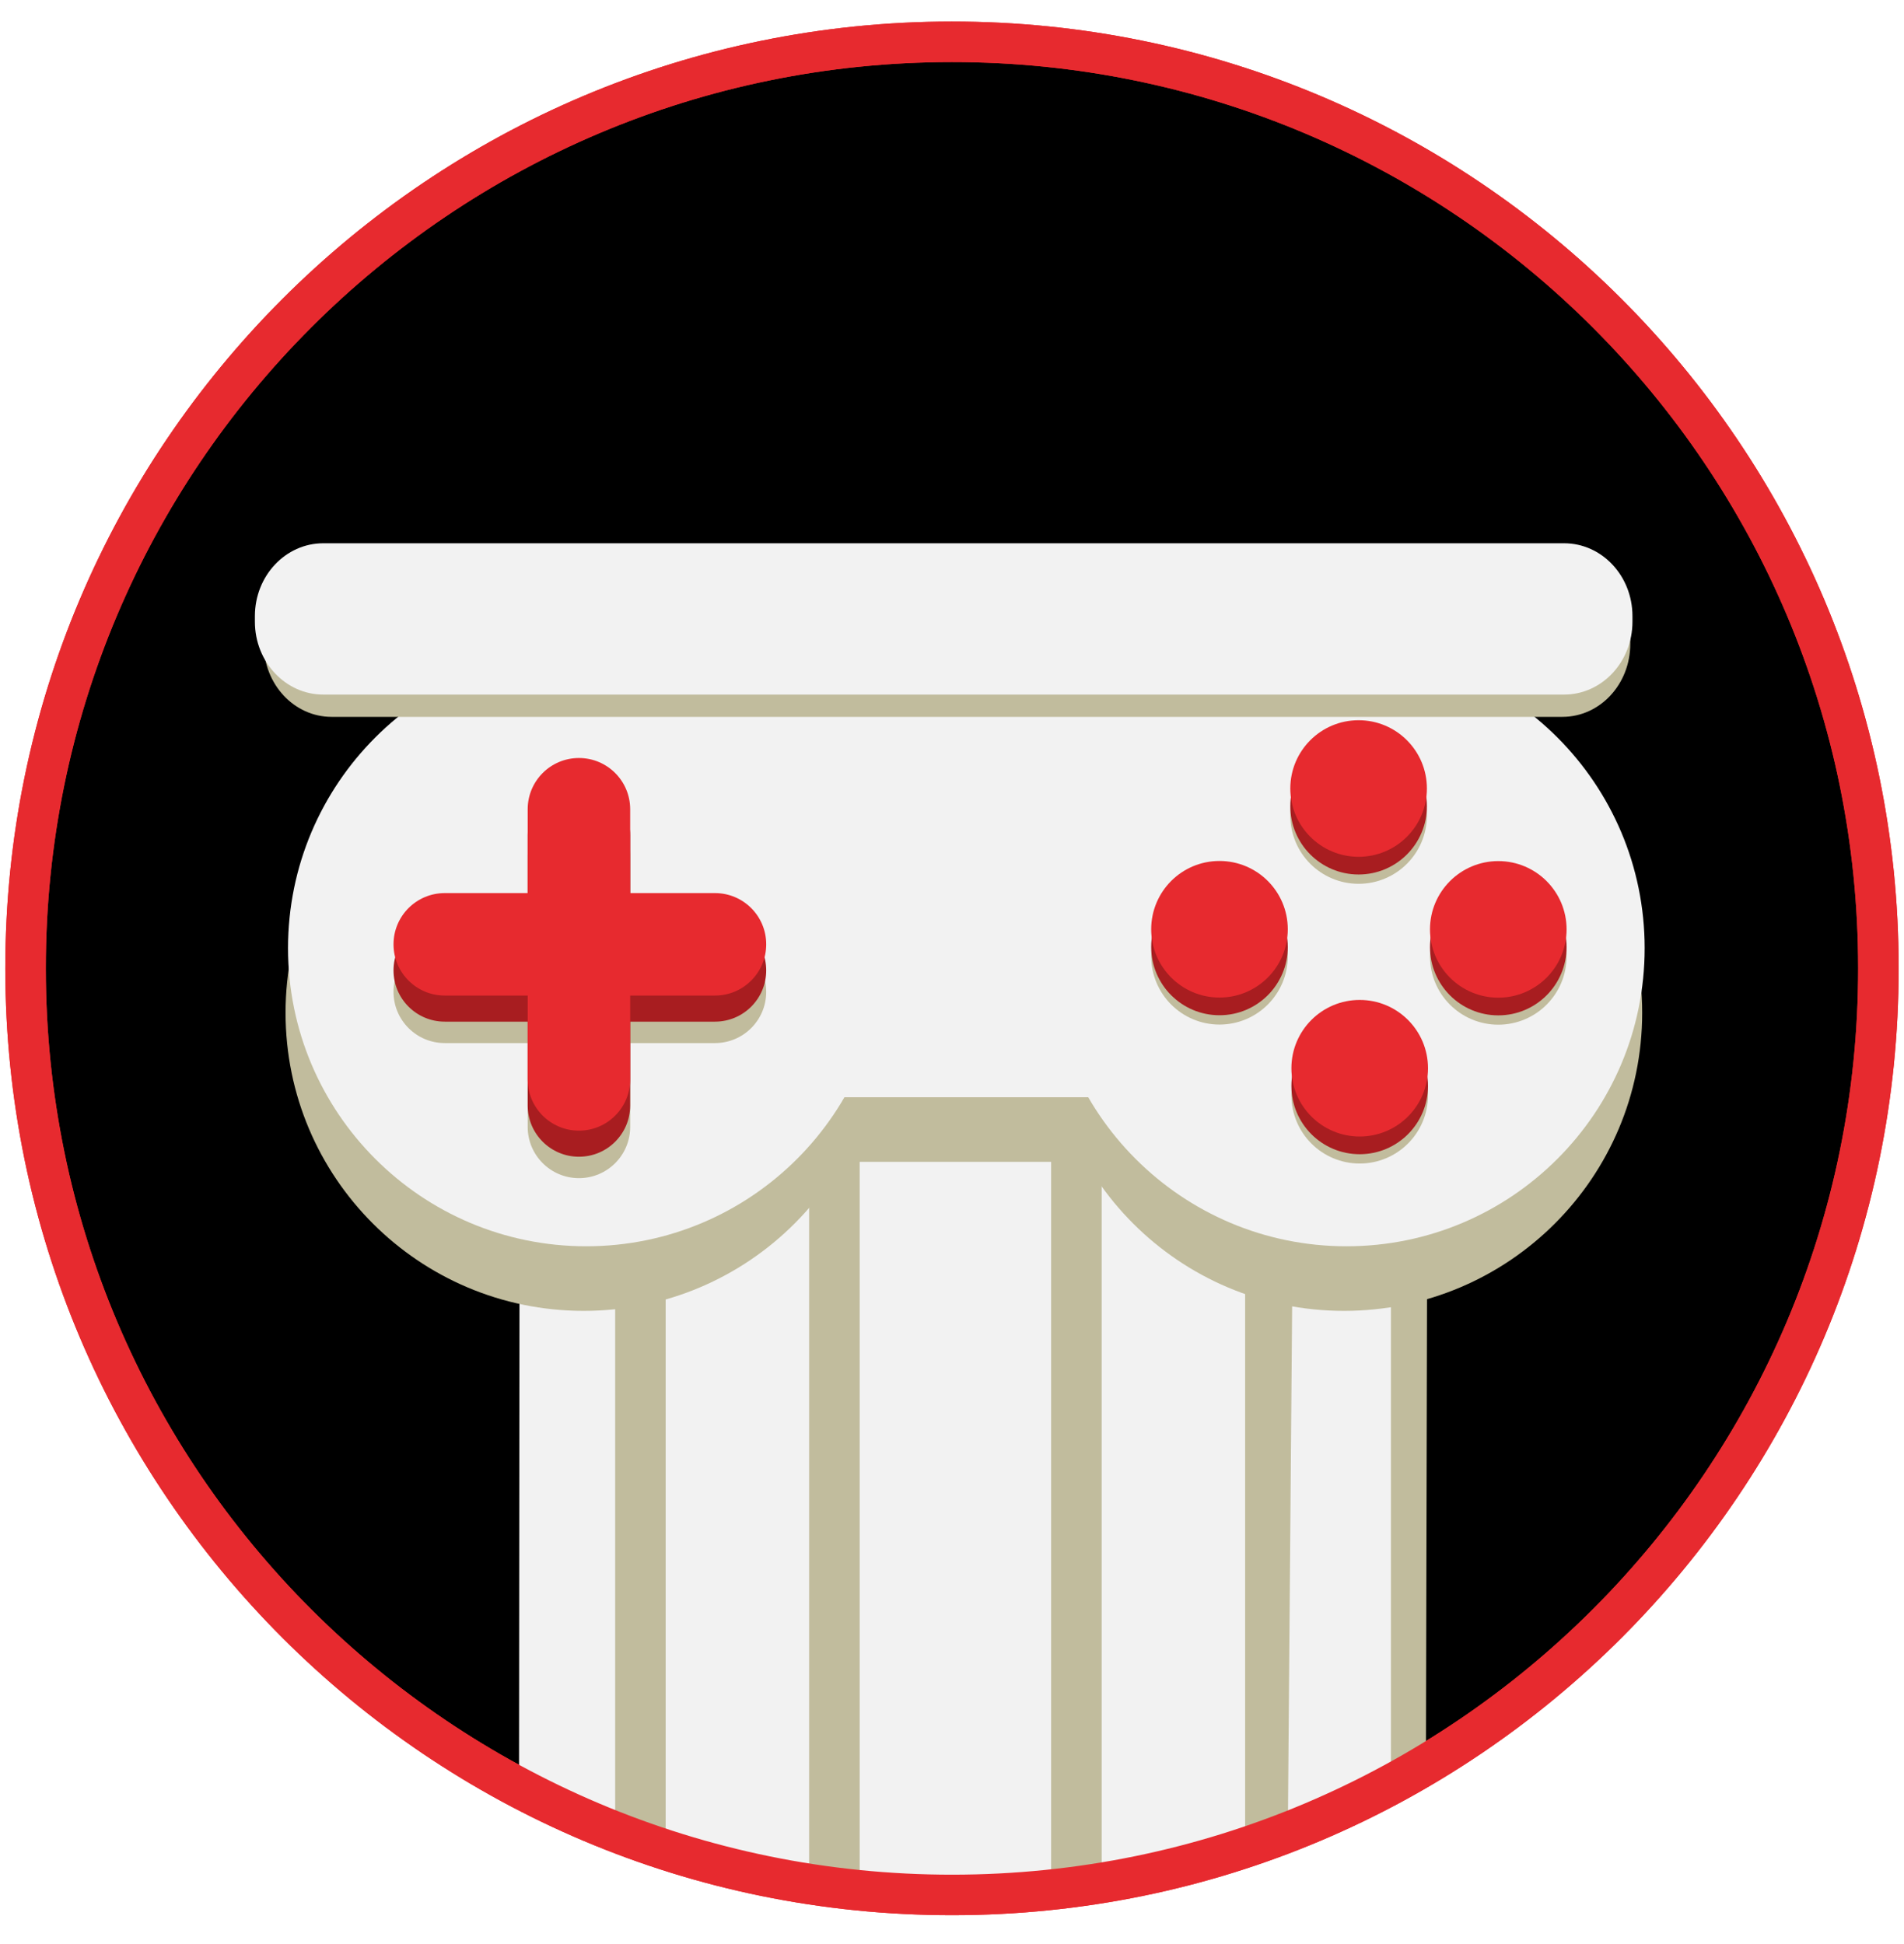 <?xml version="1.0" encoding="UTF-8"?>
<svg width="47px" height="48px" viewBox="0 0 47 48" version="1.1" xmlns="http://www.w3.org/2000/svg" xmlns:xlink="http://www.w3.org/1999/xlink">
    <!-- Generator: Sketch 64 (93537) - https://sketch.com -->
    <title>video-game-logo</title>
    <desc>Created with Sketch.</desc>
    <g id="Page-2" stroke="none" stroke-width="1" fill="none" fill-rule="evenodd">
        <g id="home-page" transform="translate(-240, -5)" fill-rule="nonzero">
            <g id="Navbar/Desktop" transform="translate(230, 0)">
                <g id="video-game-logo" transform="translate(10, 5.5)">
                    <path d="M17.484,16.307 C17.583,16.839 17.217,17.349 16.667,17.444 L10.691,18.484 C10.141,18.58 9.615,18.226 9.516,17.693 L9.516,17.693 C9.417,17.161 9.783,16.651 10.333,16.556 L16.309,15.516 C16.859,15.42 17.385,15.774 17.484,16.307 L17.484,16.307 Z" id="path3" fill="#333333"></path>
                    <g id="layer1" transform="translate(0.5, 0.5)">
                        <path d="M45.868,22.909 C45.873,35.539 35.638,45.781 23.008,45.785 C10.378,45.79 0.136,35.555 0.131,22.925 C0.131,22.919 0.131,22.914 0.131,22.909 C0.127,10.279 10.362,0.037 22.992,0.032 C35.622,0.028 45.864,10.263 45.868,22.893 C45.868,22.898 45.868,22.904 45.868,22.909 L45.868,22.909 Z" id="path2985-copy" stroke="#E72A2F" fill="#000000"></path>
                        <g id="g3392-4" transform="translate(13.699, 18.182)" fill="#C1BC9D">
                            <g id="svg548-0">
                                <g id="g3371-6">
                                    <g id="g3374-4">
                                        <path d="M0.021,2.598 L0.021,25.713 L2.373,26.577 L2.373,2.388 C2.294,0.133 19.142,-0.892 19.172,2.388 L19.172,25.314 L21,24.262 L21.052,2.666 C21.193,-0.648 0.098,-0.897 0.021,2.598 Z" id="path3376-1"></path>
                                        <path d="M5.391,0.45 C4.413,0.45 3.62,1.478 3.62,2.744 L3.62,26.852 L7.161,27.697 L7.161,2.744 C7.161,1.477 6.368,0.45 5.391,0.45 Z" id="path3378-3"></path>
                                        <path d="M10.772,0.452 C9.466,0.452 8.409,1.823 8.409,3.515 L8.409,27.697 L13.135,27.249 L13.135,3.515 C13.135,1.823 12.077,0.452 10.772,0.452 Z" id="path3380-7"></path>
                                        <path d="M16.153,0.45 C15.176,0.45 14.383,1.478 14.383,2.744 L14.383,27.249 L17.678,26.154 L17.924,2.744 C17.924,1.477 17.131,0.45 16.153,0.45 Z" id="path3382-4"></path>
                                    </g>
                                </g>
                            </g>
                        </g>
                        <g id="g3392" transform="translate(12.312, 18.169)" fill="#F2F2F2">
                            <g id="svg548">
                                <g id="g3371">
                                    <g id="g3374">
                                        <path d="M0.021,2.598 L-6.21724894e-14,25.034 L2.373,26.166 L2.373,2.388 C2.294,0.133 19.142,-0.892 19.172,2.388 L18.977,26.166 L21.523,25.034 L21.523,2.598 C21.664,-0.716 0.098,-0.897 0.021,2.598 Z" id="path3376"></path>
                                        <path d="M5.391,0.45 C4.413,0.45 3.62,1.478 3.62,2.744 L3.62,26.568 L7.161,27.262 L7.161,2.744 C7.161,1.477 6.368,0.45 5.391,0.45 Z" id="path3378"></path>
                                        <path d="M10.772,0.452 C9.466,0.452 8.409,1.823 8.409,3.515 L8.409,27.697 L13.135,27.697 L13.135,3.515 C13.135,1.823 12.077,0.452 10.772,0.452 Z" id="path3380"></path>
                                        <path d="M16.153,0.45 C15.176,0.45 14.383,1.478 14.383,2.744 L14.383,27.262 L17.924,26.373 L17.924,2.744 C17.924,1.477 17.131,0.45 16.153,0.45 Z" id="path3382"></path>
                                    </g>
                                </g>
                            </g>
                        </g>
                        <g id="g3915" transform="translate(6.5, 15)">
                            <g id="g9" transform="translate(0, 1.472)" fill="#C1BC9D">
                                <path d="M14.769,7.533 C14.769,11.598 11.474,14.893 7.409,14.893 C3.344,14.893 0.049,11.598 0.049,7.533 L0.049,7.533 C0.049,3.468 3.344,0.173 7.409,0.173 C11.474,0.173 14.769,3.468 14.769,7.533 Z" id="path2993_1_"></path>
                                <path d="M33.537,7.533 C33.537,11.598 30.242,14.893 26.177,14.893 C22.112,14.893 18.817,11.598 18.817,7.533 L18.817,7.533 C18.817,3.468 22.112,0.173 26.177,0.173 C30.242,0.173 33.537,3.468 33.537,7.533 Z" id="path2993-7_1_"></path>
                                <rect id="rect3031_1_" x="6.817" y="0.173" width="19.451" height="11.04"></rect>
                            </g>
                            <g id="g14" fill="#F2F2F2">
                                <path d="M14.83,7.41 C14.83,11.475 11.535,14.77 7.47,14.77 C3.405,14.77 0.11,11.475 0.11,7.41 L0.11,7.41 C0.11,3.345 3.405,0.05 7.47,0.05 C11.535,0.05 14.83,3.345 14.83,7.41 Z" id="path2993"></path>
                                <path d="M33.598,7.41 C33.598,11.475 30.303,14.77 26.238,14.77 C22.173,14.77 18.878,11.475 18.878,7.41 L18.878,7.41 C18.878,3.345 22.173,0.05 26.238,0.05 C30.303,0.05 33.598,3.345 33.598,7.41 Z" id="path2993-7"></path>
                                <rect id="rect3031" x="6.879" y="0.05" width="19.451" height="11.04"></rect>
                            </g>
                            <g id="g19" transform="translate(21.344, 2.392)" fill="#C1BC9D">
                                <path d="M6.879,1.743 C6.879,2.674 6.124,3.429 5.193,3.429 C4.262,3.429 3.507,2.674 3.507,1.743 C3.507,0.811 4.262,0.057 5.193,0.057 C6.124,0.057 6.879,0.811 6.879,1.743 L6.879,1.743 Z" id="path3055_2_"></path>
                                <path d="M6.906,8.649 C6.906,9.58 6.151,10.335 5.22,10.335 C4.288,10.335 3.534,9.58 3.534,8.649 C3.534,7.718 4.289,6.963 5.22,6.963 C6.151,6.963 6.906,7.718 6.906,8.649 L6.906,8.649 Z" id="path3055-0_2_"></path>
                                <path d="M10.327,5.221 C10.327,6.152 9.572,6.907 8.641,6.907 C7.71,6.907 6.955,6.152 6.955,5.221 C6.955,4.29 7.71,3.535 8.641,3.535 C9.572,3.535 10.327,4.29 10.327,5.221 L10.327,5.221 Z" id="path3055-9_2_"></path>
                                <path d="M3.445,5.218 C3.445,6.149 2.69,6.904 1.759,6.904 C0.828,6.904 0.073,6.149 0.073,5.218 C0.073,4.286 0.828,3.532 1.759,3.532 C2.69,3.532 3.445,4.286 3.445,5.218 L3.445,5.218 Z" id="path3055-4_2_"></path>
                            </g>
                            <g id="g25" transform="translate(21.344, 2.208)" fill="#A81D20">
                                <path d="M6.879,1.697 C6.879,2.628 6.124,3.383 5.193,3.383 C4.262,3.383 3.507,2.628 3.507,1.697 C3.507,0.765 4.262,0.011 5.193,0.011 C6.124,0.011 6.879,0.765 6.879,1.697 L6.879,1.697 Z" id="path3055_1_"></path>
                                <path d="M6.906,8.603 C6.906,9.534 6.151,10.289 5.22,10.289 C4.288,10.289 3.534,9.534 3.534,8.603 C3.534,7.672 4.289,6.917 5.22,6.917 C6.151,6.917 6.906,7.672 6.906,8.603 L6.906,8.603 Z" id="path3055-0_1_"></path>
                                <path d="M10.327,5.175 C10.327,6.106 9.572,6.861 8.641,6.861 C7.71,6.861 6.955,6.106 6.955,5.175 C6.955,4.244 7.71,3.489 8.641,3.489 C9.572,3.489 10.327,4.244 10.327,5.175 L10.327,5.175 Z" id="path3055-9_1_"></path>
                                <path d="M3.445,5.172 C3.445,6.103 2.69,6.858 1.759,6.858 C0.828,6.858 0.073,6.103 0.073,5.172 C0.073,4.24 0.828,3.486 1.759,3.486 C2.69,3.486 3.445,4.24 3.445,5.172 L3.445,5.172 Z" id="path3055-4_1_"></path>
                            </g>
                            <path d="M28.223,3.468 C28.223,4.399 27.468,5.154 26.537,5.154 C25.606,5.154 24.851,4.399 24.851,3.468 C24.851,2.536 25.606,1.782 26.537,1.782 C27.468,1.782 28.223,2.536 28.223,3.468 L28.223,3.468 Z" id="path3055" fill="#E72A2F"></path>
                            <path d="M28.25,10.374 C28.25,11.305 27.495,12.06 26.564,12.06 C25.632,12.06 24.878,11.305 24.878,10.374 C24.878,9.443 25.633,8.688 26.564,8.688 C27.495,8.688 28.25,9.443 28.25,10.374 L28.25,10.374 Z" id="path3055-0" fill="#E72A2F"></path>
                            <path d="M31.671,6.946 C31.671,7.877 30.916,8.632 29.985,8.632 C29.054,8.632 28.299,7.877 28.299,6.946 C28.299,6.015 29.054,5.26 29.985,5.26 C30.916,5.26 31.671,6.015 31.671,6.946 L31.671,6.946 Z" id="path3055-9" fill="#E72A2F"></path>
                            <path d="M23.103,8.629 C22.172,8.629 21.417,7.874 21.417,6.943 C21.417,6.011 22.172,5.257 23.103,5.257 C24.034,5.257 24.789,6.011 24.789,6.943 C24.789,7.874 24.034,8.629 23.103,8.629 Z" id="path3055-4" fill="#E72A2F"></path>
                            <g id="g35" transform="translate(2.576, 3.864)" fill="#C1BC9D">
                                <path d="M9.338,4.624 C9.338,5.323 8.772,5.889 8.073,5.889 L1.403,5.889 C0.704,5.889 0.138,5.323 0.138,4.624 L0.138,4.624 C0.138,3.925 0.704,3.359 1.403,3.359 L8.073,3.359 C8.772,3.359 9.338,3.925 9.338,4.624 L9.338,4.624 Z" id="path37"></path>
                                <path d="M4.715,0.024 C5.414,0.024 5.98,0.59 5.98,1.289 L5.98,7.959 C5.98,8.658 5.414,9.224 4.715,9.224 L4.715,9.224 C4.016,9.224 3.45,8.658 3.45,7.959 L3.45,1.289 C3.45,0.59 4.016,0.024 4.715,0.024 L4.715,0.024 Z" id="path39"></path>
                            </g>
                            <g id="g41" transform="translate(2.576, 3.312)" fill="#A81D20">
                                <path d="M9.338,4.647 C9.338,5.346 8.772,5.912 8.073,5.912 L1.403,5.912 C0.704,5.912 0.138,5.346 0.138,4.647 L0.138,4.647 C0.138,3.948 0.704,3.382 1.403,3.382 L8.073,3.382 C8.772,3.382 9.338,3.948 9.338,4.647 L9.338,4.647 Z" id="path43"></path>
                                <path d="M4.715,0.047 C5.414,0.047 5.98,0.613 5.98,1.312 L5.98,7.982 C5.98,8.681 5.414,9.247 4.715,9.247 L4.715,9.247 C4.016,9.247 3.45,8.681 3.45,7.982 L3.45,1.312 C3.45,0.613 4.016,0.047 4.715,0.047 L4.715,0.047 Z" id="path45"></path>
                            </g>
                            <g id="g47" transform="translate(2.576, 2.576)" fill="#E72A2F">
                                <path d="M8.073,6.004 L1.403,6.004 C0.704,6.004 0.138,5.438 0.138,4.739 C0.138,4.04 0.704,3.474 1.403,3.474 L8.073,3.474 C8.772,3.474 9.338,4.04 9.338,4.739 C9.338,5.438 8.772,6.004 8.073,6.004 Z" id="path49"></path>
                                <path d="M4.715,0.139 C5.414,0.139 5.98,0.705 5.98,1.404 L5.98,8.074 C5.98,8.773 5.414,9.339 4.715,9.339 L4.715,9.339 C4.016,9.339 3.45,8.773 3.45,8.074 L3.45,1.404 C3.45,0.705 4.016,0.139 4.715,0.139 L4.715,0.139 Z" id="path51"></path>
                            </g>
                        </g>
                        <g id="g3488" transform="translate(5.583, 12.068)">
                            <g id="svg548-5-4" transform="translate(0.414, 0.694)" fill="#C1BC9D">
                                <g id="g3467-2">
                                    <path d="M0.014,2.138 L0.014,2 C0.014,1.006 0.764,0.201 1.688,0.201 L32.071,0.201 C32.997,0.201 33.746,1.006 33.746,2 L33.746,2.138 C33.746,3.131 32.997,3.937 32.071,3.937 L1.688,3.937 C0.764,3.937 0.014,3.131 0.014,2.138 Z" id="rect3163_1_-3"></path>
                                </g>
                            </g>
                            <g id="svg548-5" transform="translate(0.195, 0.144)" fill="#F2F2F2">
                                <g id="g3467">
                                    <path d="M0.014,2.138 L0.014,2 C0.014,1.006 0.77,0.201 1.702,0.201 L32.331,0.201 C33.264,0.201 34.019,1.006 34.019,2 L34.019,2.138 C34.019,3.131 33.264,3.937 32.331,3.937 L1.702,3.937 C0.77,3.937 0.014,3.131 0.014,2.138 Z" id="rect3163_1_"></path>
                                </g>
                            </g>
                        </g>
                        <path d="M45.868,22.909 C45.873,35.539 35.638,45.781 23.008,45.785 C10.378,45.79 0.136,35.555 0.131,22.925 C0.131,22.919 0.131,22.914 0.131,22.909 C0.127,10.279 10.362,0.037 22.992,0.032 C35.622,0.028 45.864,10.263 45.868,22.893 C45.868,22.898 45.868,22.904 45.868,22.909 L45.868,22.909 Z" id="path2985" stroke="#E72A2F"></path>
                    </g>
                </g>
            </g>
        </g>
    </g>
</svg>